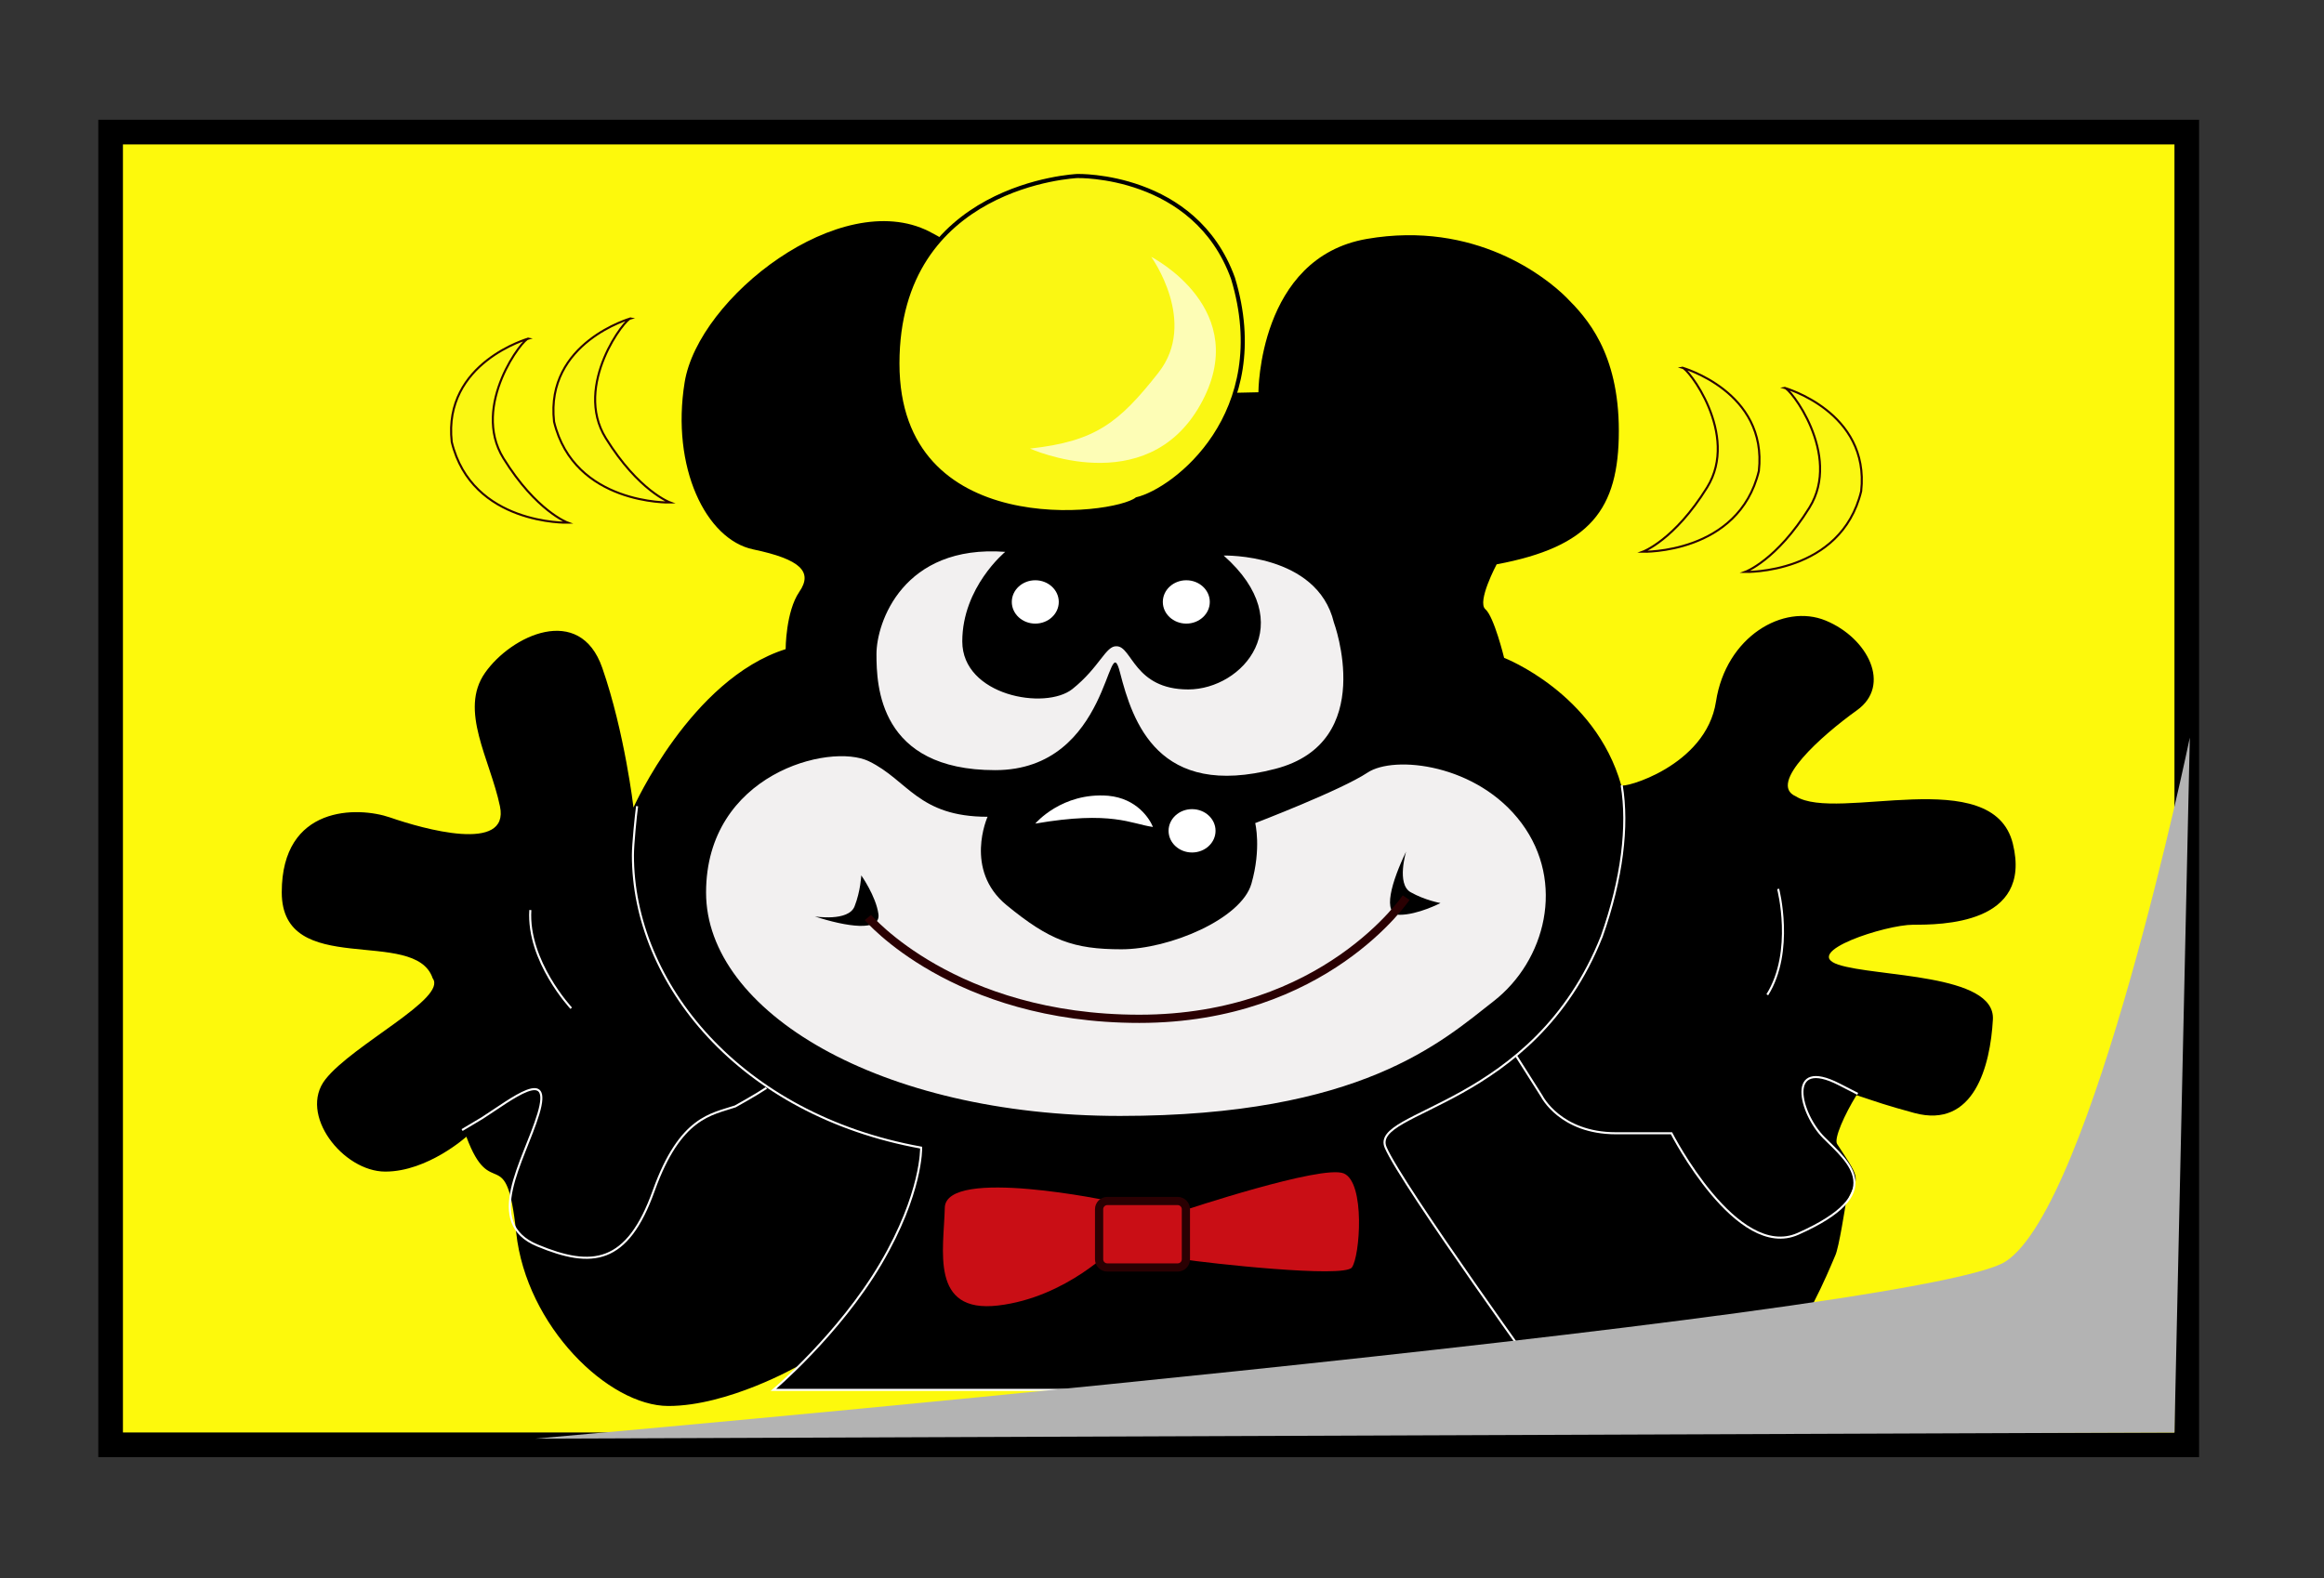 <?xml version="1.0" encoding="utf-8"?>
<!-- Generator: Adobe Illustrator 24.0.1, SVG Export Plug-In . SVG Version: 6.00 Build 0)  -->
<svg version="1.1" id="Layer_1" xmlns="http://www.w3.org/2000/svg" xmlns:xlink="http://www.w3.org/1999/xlink" x="0px" y="0px"
	 viewBox="0 0 283 192.22" style="enable-background:new 0 0 283 192.22;" xml:space="preserve">
<rect x="0" y="0" width="283" height="192.22" fill="#333333" stroke="none"/>
<style type="text/css">
	.st0{fill:#FDF90C;}
	.st1{fill:#F2F0F0;}
	.st2{fill:none;stroke:#FFFFFF;stroke-width:0.25;stroke-miterlimit:10;}
	.st3{fill:none;stroke:#FFFFFF;stroke-miterlimit:10;}
	.st4{fill:#FAF713;stroke:#2A0002;stroke-width:0.25;stroke-miterlimit:10;}
	.st5{fill:#C90E15;}
	.st6{fill:none;stroke:#2A0002;stroke-miterlimit:10;}
	.st7{fill:#FFFFFF;}
	.st8{fill:#C90E15;stroke:#2A0002;stroke-miterlimit:10;}
	.st9{fill:#FAF713;stroke:#000000;stroke-width:0.5;stroke-miterlimit:10;}
	.st10{opacity:0.69;fill:#FFFFFF;}
	.st11{fill:#B3B3B3;}
</style>
<g>
	<g>
		<rect x="13.47" y="16.09" class="st0" width="252.82" height="159.9"/>
		<path d="M264.79,17.59v156.9H14.97V17.59H264.79 M267.79,14.59h-3H14.97h-3v3v156.9v3h3h249.82h3v-3V17.59V14.59L267.79,14.59z"/>
	</g>
	<path d="M197.42,95.64c0.13,0.46,10.33-2.28,11.54-10.18s8.2-12,13.36-9.87c5.16,2.13,8.05,7.9,3.8,10.93
		c-4.25,3.04-10.93,8.96-7.44,10.48c5.01,3.19,24-4.1,26.43,5.77c2.43,9.87-8.81,9.87-12.15,9.87c-3.34,0-13.67,3.34-9.11,4.86
		s19.14,1.06,18.83,6.68s-2.28,13.36-9.57,11.39c-3.64-0.99-4.4-1.3-7.04-2.17c-1.44,2.33-2.78,5.31-2.36,5.95
		c3.12,4.76,2.57,3.8,1.03,7.39c0,0-0.81,5.29-1.26,6.2s-9.04,23.63-20.89,20.29c-11.85-3.34-16.36-7.52-16.36-7.52l2.22,3.54
		l-94.12,0.04l2.78-2.86c0,0-8.43,4.83-15.72,4.83s-17.31-9.72-18.53-21.11c-1.21-11.39-3.04-3.49-6.07-11.69
		c0,0-4.71,4.25-9.87,4.25s-10.63-6.99-7.29-11.24c3.34-4.25,14.88-9.87,13.06-12.3c-2.13-6.38-18.38,0.15-18.38-10.48
		s9.26-10.48,13.21-9.11c3.95,1.37,14.58,4.4,13.36-1.37c-1.21-5.77-5.01-11.69-1.82-16.25c3.19-4.56,11.54-8.5,14.28-0.61
		s3.8,17.01,3.8,17.01s6.99-15.64,18.53-19.29c0,0,0-4.56,1.67-6.99s0.15-3.95-5.62-5.16c-5.77-1.21-10.02-10.02-8.35-20.35
		c1.67-10.33,18.98-23.84,29.77-18.38s19.14,20.05,19.14,20.05l20.96-0.46c0,0,0-16.4,13.21-18.68s21.87,4.71,24.3,7.14
		c2.43,2.43,6.38,6.68,6.38,16.25s-3.49,14.12-14.88,16.25c0,0-2.43,4.56-1.37,5.47s2.28,5.92,2.28,5.92S194.24,84.4,197.42,95.64z"
		/>
	<path class="st1" d="M152.85,100.26c0,0,10.45-4,13.68-6.15c3.23-2.15,13.37-1.08,18.75,6.15c5.38,7.23,2.92,16.76-3.38,21.68
		c-6.3,4.92-16.14,13.99-45.5,13.99s-50.42-12.76-50.42-27.21s15.07-18.29,19.83-15.99c4.77,2.31,6,6.76,14.45,6.76
		c0,0-2.92,6.46,2.31,10.76c5.23,4.3,8.15,5.38,13.99,5.38s14.6-3.69,15.83-7.99S152.85,100.26,152.85,100.26z"/>
	<path class="st2" d="M184.64,128.63l3.1,4.89c0,0,2.26,4.52,9.03,4.52c6.77,0,6.77,0,6.77,0s7.95,15.57,15.41,12.25
		c11.09-4.93,6.13-8.73,3.16-11.7c-2.97-2.97-4.64-9.84,1.86-6.5l2.25,1.15"/>
	<path class="st2" d="M77.58,98.2c-0.16,1.15-0.51,4.71-0.51,5.96c0,15.53,12.96,31.63,35.1,35.63c0,0,0.15,5.53-4.92,14.14
		c-5.07,8.61-13.07,15.37-13.07,15.37h94.54c0,0-17.99-24.9-19.98-29.52c-2-4.61,18.01-4.81,26.31-25.72
		c2.49-7.04,3.25-13.45,2.43-18.4"/>
	<path class="st3" d="M63.59,153.78"/>
	<path class="st1" d="M149.01,67.67c0,0,11.38-0.31,13.42,8.15c0,0,5.39,14.57-7.12,17.83c-14.29,3.73-17.38-5.73-18.92-11.72
		c-1.54-6-1.06,11.88-15.21,11.88s-14.45-10.3-14.45-14.14s3.23-13.37,15.68-12.45c0,0-5.23,4.3-5.23,10.91
		c0,6.61,10.12,8.43,13.42,5.79c3.32-2.66,4.05-5.29,5.37-5.2c1.9,0,2.12,5.26,8.73,5.26C151.32,83.97,158.39,75.97,149.01,67.67z"
		/>
	<path class="st4" d="M204.81,44.77c0.61-0.15,7.07,8.15,3.07,14.6s-7.84,7.84-7.84,7.84s11.68,0.31,14.14-9.84
		C215.27,47.69,204.81,44.77,204.81,44.77z"/>
	<path class="st4" d="M217.27,47.23c0.61-0.15,7.07,8.15,3.07,14.6s-7.84,7.84-7.84,7.84s11.68,0.31,14.14-9.84
		C227.72,50.15,217.27,47.23,217.27,47.23z"/>
	<path class="st4" d="M76.84,38.77c-0.61-0.15-7.07,8.15-3.07,14.6s7.84,7.84,7.84,7.84s-11.68,0.31-14.14-9.84
		C66.38,41.69,76.84,38.77,76.84,38.77z"/>
	<path class="st4" d="M64.38,41.23c-0.61-0.15-7.07,8.15-3.07,14.6s7.84,7.84,7.84,7.84s-11.68,0.31-14.14-9.84
		C53.93,44.15,64.38,41.23,64.38,41.23z"/>
	<path class="st5" d="M144.13,147.45c0,0,16.85-5.62,19.5-4.52s1.98,10.13,0.99,11.46c-0.99,1.32-17.73-0.55-20.49-0.99V147.45z"/>
	<path class="st5" d="M135.43,146.35c0,0-20.27-4.3-20.38,0.77c-0.11,5.07-1.87,12.89,6.5,11.9s14.21-7.16,14.21-7.16L135.43,146.35
		z"/>
	<path d="M171.23,103.72c0,0-1.21,3.97,0.55,4.96c1.76,0.99,3.63,1.32,3.63,1.32s-2.75,1.43-4.96,1.43
		C168.25,111.43,169.47,107.36,171.23,103.72z"/>
	<path d="M99.22,111.63c0,0,4.09,0.66,4.84-1.22c0.74-1.88,0.82-3.78,0.82-3.78s1.79,2.53,2.09,4.72
		C107.26,113.53,103.06,112.88,99.22,111.63z"/>
	<path class="st6" d="M105.69,111.76c0,0,10.46,12.34,33.05,12.34s32.49-14.76,32.49-14.76"/>
	<ellipse class="st7" cx="126.07" cy="73.32" rx="2.86" ry="2.64"/>
	<ellipse class="st7" cx="144.46" cy="73.32" rx="2.86" ry="2.64"/>
	<ellipse class="st7" cx="145.16" cy="101.2" rx="2.86" ry="2.64"/>
	<path class="st7" d="M126.07,100.32c0,0,3.22-3.84,8.88-3.39c3.51,0.33,5.04,2.81,5.45,3.8
		C137.72,100.36,135.4,98.71,126.07,100.32z"/>
	<path class="st2" d="M93.33,132.52c-1.25,0.84-3.8,2.25-3.8,2.25c-2.86,0.97-6.69,1.24-9.92,10.25c-3.22,9.01-7.51,9.46-14.17,6.69
		c-6.67-2.77-1.64-10.21,0.12-16.03c1.75-5.82-3.2-1.83-6.84,0.51l-2.45,1.46"/>
	<path class="st8" d="M143.41,154.39h-8.57c-0.55,0-1-0.45-1-1v-6.1c0-0.55,0.45-1,1-1h8.57c0.55,0,1,0.45,1,1v6.1
		C144.41,153.94,143.96,154.39,143.41,154.39z"/>
	<path class="st9" d="M131.19,21.44c0,0-21.91,0.93-21.91,22.84s26.37,18.76,29.16,16.53c4.64-1.11,16.71-10.4,11.7-26.93
		C145.49,21.06,131.19,21.44,131.19,21.44z"/>
	<path class="st2" d="M216.53,108.28c0,0,1.98,7.6-1.32,12.89"/>
	<path class="st2" d="M69.56,122.81c0,0-5.37-5.74-4.98-11.96"/>
	<path class="st10" d="M140.19,31.29c0,0,5.73,7.93,0.88,14.1s-7.71,8.37-15.64,9.25c0,0,14.1,6.39,20.71-5.29
		C152.75,37.68,140.19,31.29,140.19,31.29z"/>
	<path class="st11" d="M266.66,89.85c0,0-11.82,57.02-22.45,63.82S65.17,175.24,65.17,175.24l199.62-0.75L266.66,89.85z"/>
</g>
</svg>
